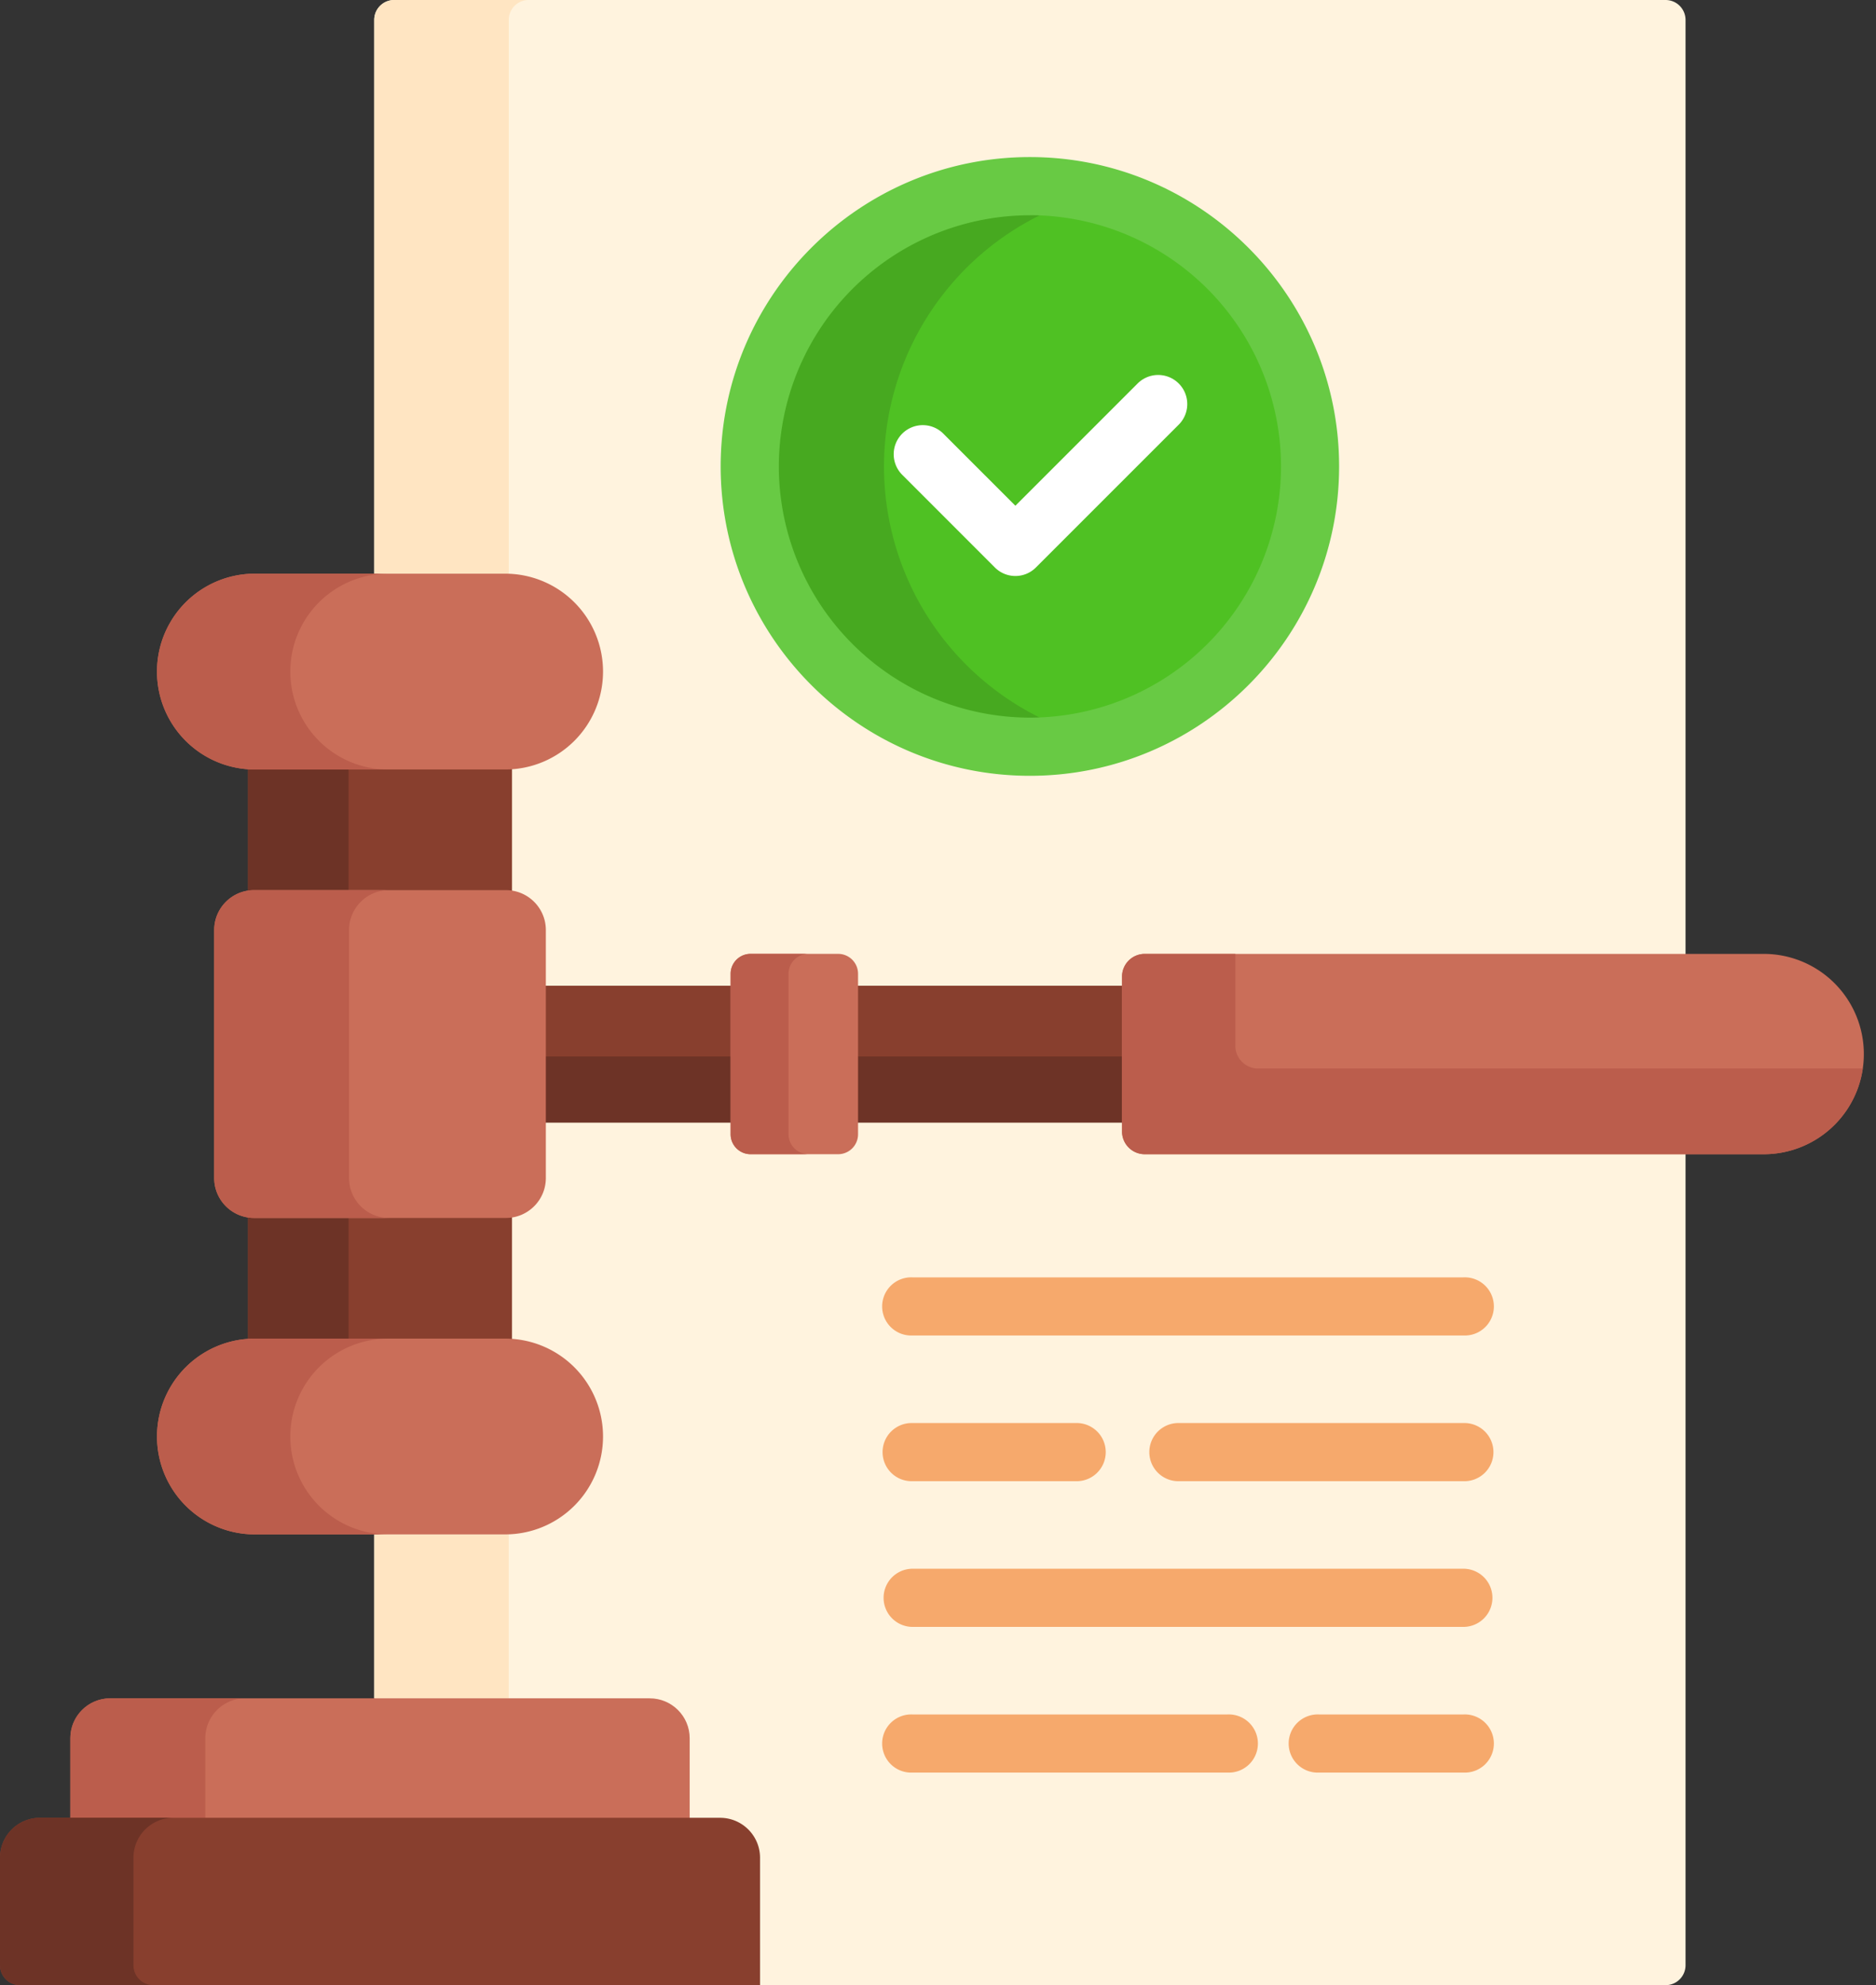 <svg width="52" height="55" viewBox="0 0 52 55" xmlns="http://www.w3.org/2000/svg">
    <rect x="0" y="0" width="52" height="55" fill="#333333" stroke="none"/>
    <g fill-rule="nonzero" fill="none">
        <path d="M46.168 0H10.927a.553.553 0 0 0-.554.553v46.5l.147.107h7.49a1 1 0 0 1 1 1v2.312h.95a1 1 0 0 1 1 .999v3.422l.107.107h25.101a.553.553 0 0 0 .553-.553V.553A.553.553 0 0 0 46.168 0z" fill="#FFF3DE"/>
        <g fill="#FFE5C2">
            <path d="m14.002 15.894.1.003V.553c0-.305.247-.553.552-.553h-3.727a.553.553 0 0 0-.554.553v15.341h3.63zM14.002 42.511h-3.629v4.542h3.728v-4.544l-.099.002z"/>
        </g>
        <g fill="#883F2E">
            <path d="M15.022 27.31h5.338v3.785h-5.338zM23.677 27.31h7.531v3.785h-7.531z"/>
        </g>
        <g fill="#6D3326">
            <path d="M15.022 29.27h5.338v1.834h-5.338zM23.677 29.27h7.531v1.834h-7.531z"/>
        </g>
        <path d="M51.663 29.203a2.775 2.775 0 0 1-2.775 2.775H31.732a.63.63 0 0 1-.631-.63v-4.29a.63.63 0 0 1 .63-.63h17.157a2.775 2.775 0 0 1 2.775 2.775z" fill="#CA6E59"/>
        <path d="M34.873 29.603a.63.63 0 0 1-.631-.631v-2.544h-2.51a.63.63 0 0 0-.631.63v4.29c0 .348.282.63.63.63h17.157a2.775 2.775 0 0 0 2.746-2.375H34.873z" fill="#BB5D4C"/>
        <path d="M23.784 26.981v4.444a.553.553 0 0 1-.553.553h-2.425a.553.553 0 0 1-.554-.553V26.98c0-.306.248-.553.554-.553h2.425c.306 0 .553.247.553.553z" fill="#CA6E59"/>
        <path d="M21.857 31.425V26.98c0-.306.247-.553.553-.553h-1.604a.553.553 0 0 0-.554.553v4.444c0 .305.248.553.554.553h1.604a.553.553 0 0 1-.553-.553z" fill="#BB5D4C"/>
        <path d="M14.023 33.637h-6.98a.988.988 0 0 1-.168-.016v3.581c.063-.004.126-.007.19-.007h6.937c.064 0 .127.003.19.007v-3.58a.99.99 0 0 1-.169.015z" fill="#883F2E"/>
        <path d="M7.043 33.637a.988.988 0 0 1-.168-.016v3.581c.063-.004.126-.007.19-.007h2.597v-3.558H7.043z" fill="#6D3326"/>
        <path d="M7.043 24.77h6.98c.058 0 .114.005.169.014v-3.58a2.626 2.626 0 0 1-.19.007H7.064c-.063 0-.126-.003-.189-.007v3.58a1 1 0 0 1 .168-.015z" fill="#883F2E"/>
        <path d="M7.043 24.77h2.619V21.21H7.064c-.063 0-.126-.003-.189-.007v3.58c.055-.009.11-.015.168-.015z" fill="#6D3326"/>
        <path d="M15.13 25.768v6.87c0 .61-.496 1.106-1.107 1.106h-6.98a1.107 1.107 0 0 1-1.106-1.106v-6.87c0-.61.495-1.106 1.106-1.106h6.98c.611 0 1.107.495 1.107 1.106z" fill="#CA6E59"/>
        <path d="M9.675 32.638v-6.87c0-.61.495-1.106 1.106-1.106H7.043c-.61 0-1.106.495-1.106 1.106v6.87c0 .61.495 1.106 1.106 1.106h3.738a1.107 1.107 0 0 1-1.106-1.106z" fill="#BB5D4C"/>
        <path d="M19.117 50.472v-2.313c0-.61-.496-1.106-1.107-1.106H3.056c-.611 0-1.106.495-1.106 1.106v2.313h17.167z" fill="#CA6E59"/>
        <path d="M5.696 50.472a1.134 1.134 0 0 1-.005-.11v-2.203c0-.61.495-1.106 1.106-1.106h-3.74c-.612 0-1.107.495-1.107 1.106v2.313h3.746z" fill="#BB5D4C"/>
        <path d="M21.067 55H.553A.553.553 0 0 1 0 54.447V51.47c0-.611.495-1.107 1.107-1.107H19.96c.611 0 1.107.496 1.107 1.107V55z" fill="#883F2E"/>
        <path d="M3.699 54.447V51.47c0-.611.495-1.107 1.106-1.107H1.107C.495 50.364 0 50.86 0 51.471v2.976c0 .305.248.553.553.553h3.699a.553.553 0 0 1-.553-.553z" fill="#6D3326"/>
        <g>
            <path d="M16.715 39.8a2.712 2.712 0 0 1-2.713 2.711H7.064a2.712 2.712 0 0 1 0-5.424h6.938a2.712 2.712 0 0 1 2.713 2.712z" fill="#CA6E59"/>
            <path d="M8.047 39.8a2.712 2.712 0 0 1 2.712-2.713H7.064a2.712 2.712 0 0 0 0 5.424h3.695A2.712 2.712 0 0 1 8.047 39.8z" fill="#BB5D4C"/>
            <path d="M16.715 18.607a2.712 2.712 0 0 1-2.713 2.712H7.064a2.712 2.712 0 0 1 0-5.425h6.938a2.712 2.712 0 0 1 2.713 2.713z" fill="#CA6E59"/>
            <path d="M8.047 18.607a2.712 2.712 0 0 1 2.712-2.713H7.064a2.712 2.712 0 0 0 0 5.425h3.695a2.712 2.712 0 0 1-2.712-2.712z" fill="#BB5D4C"/>
        </g>
        <g transform="translate(19.976 4.352)">
            <circle fill="#4FC123" cx="8.571" cy="8.571" r="7.765"/>
            <path d="M4.527 8.57a7.767 7.767 0 0 1 5.905-7.538 7.765 7.765 0 1 0 0 15.078 7.767 7.767 0 0 1-5.905-7.54z" fill="#47A920"/>
            <path d="M8.57 17.142C3.846 17.142 0 13.297 0 8.57 0 3.845 3.845 0 8.57 0c4.727 0 8.572 3.845 8.572 8.57 0 4.727-3.845 8.572-8.571 8.572zm0-15.53A6.967 6.967 0 0 0 1.612 8.57a6.967 6.967 0 0 0 6.96 6.96 6.967 6.967 0 0 0 6.96-6.96 6.967 6.967 0 0 0-6.96-6.96z" fill="#68CA44"/>
            <path d="M8.17 11.606a.803.803 0 0 1-.57-.236L5.047 8.817a.806.806 0 1 1 1.139-1.14L8.169 9.66l3.388-3.387a.806.806 0 1 1 1.14 1.14l-3.958 3.956a.802.802 0 0 1-.57.237z" fill="#FFF"/>
        </g>
        <g fill="#F6A96C">
            <path d="M40.562 37H25.298a.806.806 0 1 1 0-1.61h15.264a.806.806 0 1 1 0 1.61zM40.562 41.037h-7.87a.806.806 0 1 1 0-1.611h7.87a.806.806 0 1 1 0 1.611zM29.815 41.037h-4.517a.806.806 0 1 1 0-1.611h4.517a.806.806 0 1 1 0 1.611zM40.562 45.074H25.298a.806.806 0 1 1 0-1.612h15.264a.806.806 0 1 1 0 1.612zM40.562 49.11h-3.996a.806.806 0 1 1 0-1.61h3.996a.806.806 0 1 1 0 1.61zM34.02 49.11h-8.722a.806.806 0 1 1 0-1.61h8.723a.806.806 0 1 1 0 1.61z"/>
        </g>
    </g>
</svg>
